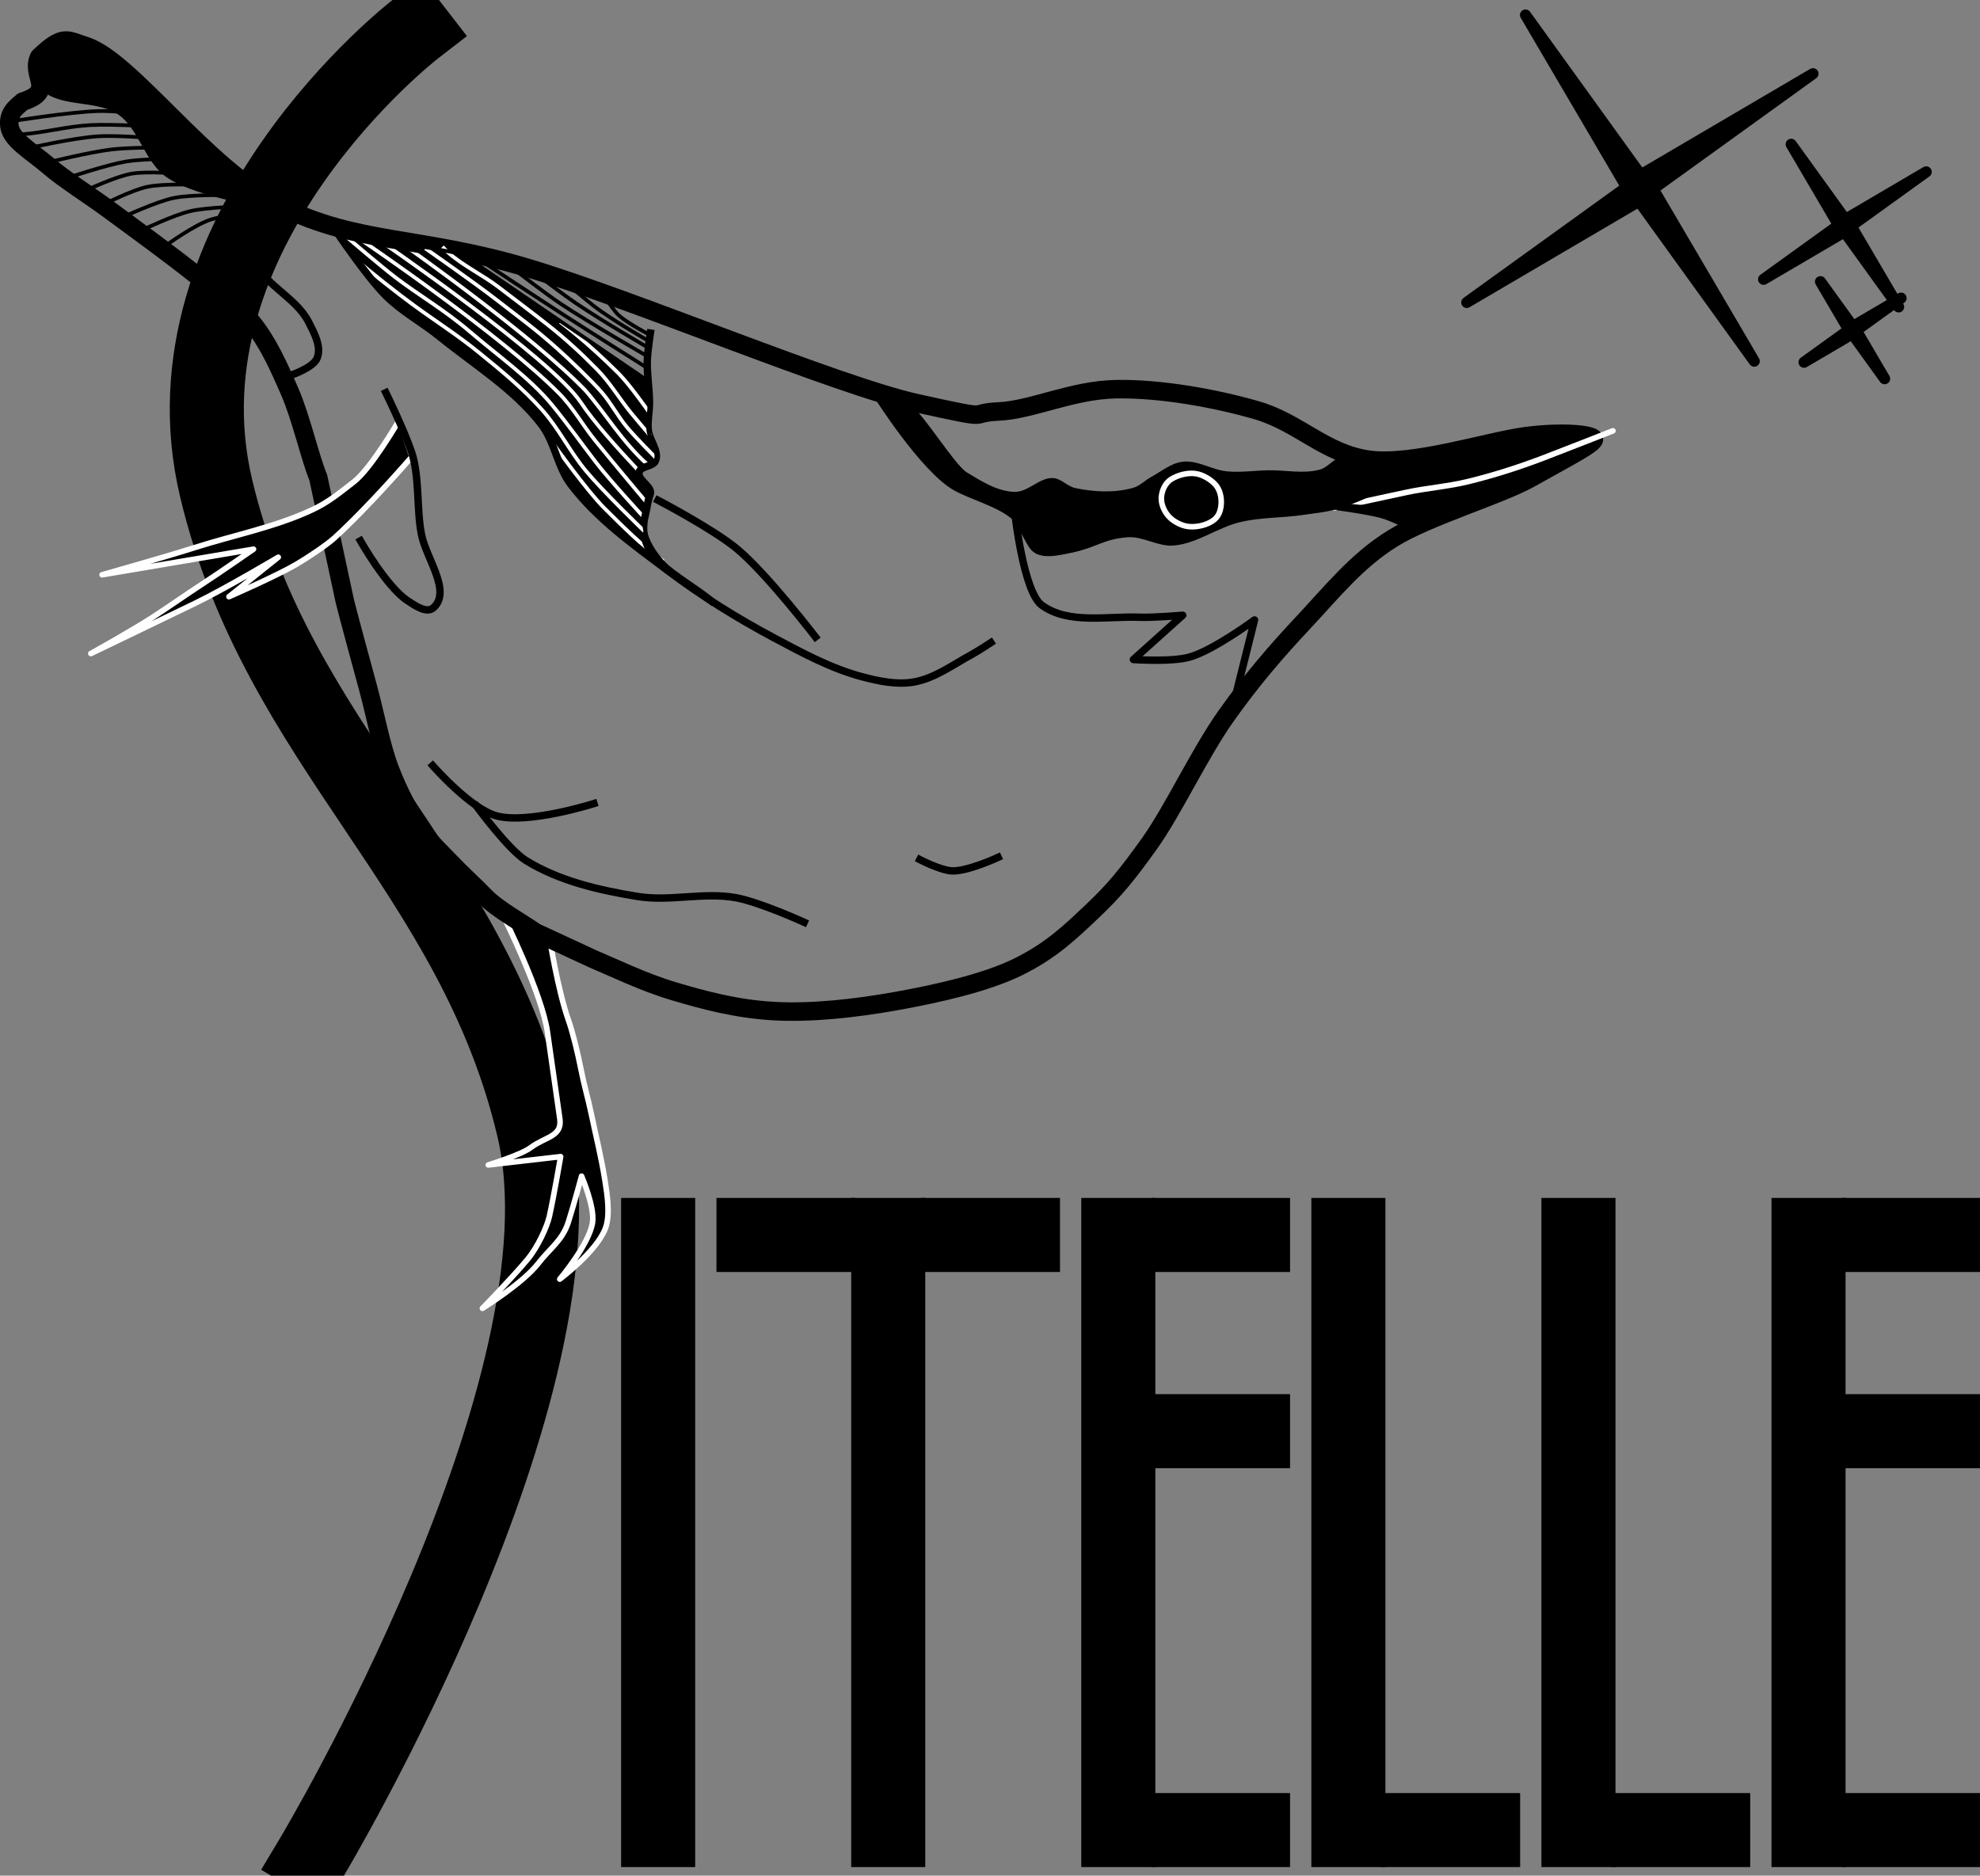 <?xml version="1.0" encoding="UTF-8" standalone="no"?>
<!-- Created with Inkscape (http://www.inkscape.org/) -->

<svg
   xmlns:dc="http://purl.org/dc/elements/1.1/"
   xmlns:cc="http://creativecommons.org/ns#"
   xmlns:rdf="http://www.w3.org/1999/02/22-rdf-syntax-ns#"
   xmlns:svg="http://www.w3.org/2000/svg"
   xmlns="http://www.w3.org/2000/svg"
   xmlns:sodipodi="http://sodipodi.sourceforge.net/DTD/sodipodi-0.dtd"
   xmlns:inkscape="http://www.inkscape.org/namespaces/inkscape"
   width="127.778"
   height="121.057"
   id="svg3470"
   version="1.1"
   inkscape:version="0.92.3 (2405546, 2018-03-11)"
   sodipodi:docname="logo-sitelle-nb.svg">
  <rect width="100%" height="100%" fill="#808080" stroke="none"/>
  <defs
     id="defs3472">
    <clipPath
       clipPathUnits="userSpaceOnUse"
       id="clipPath4596-7">
      <path
         style="fill:#ffffff;fill-opacity:1;stroke:none"
         d="m 1009.477,1011.673 c -3.647,-2.547 -10.36,-6.292 -13.439,-9.48 -3.079,-3.188 -6.652,-6.371 -9.584,-9.475 -2.932,-3.104 -5.224,-5.008 -8.029,-9.109 -2.806,-4.101 -5.673,-9.396 -8.12,-15.694 -2.447,-6.298 -3.919,-14.487 -5.962,-22.078 -2.042,-7.591 -4.863,-17.81 -6.291,-23.468 l -7.205,-33.528 c -2.151,-5.101 -4.626,-16.131 -7.681,-23.139 -3.055,-7.008 -5.912,-13.431 -10.334,-18.84 -4.422,-5.409 -9.302,-8.17 -15.602,-13.189 -6.299,-5.018 -15.784,-11.929 -22.314,-16.737 -6.53,-4.809 -12.29,-8.281 -16.827,-12.164 -4.537,-3.883 -10.054,-6.965 -10.608,-10.701 -0.555,-3.736 2.081,-5.369 3.549,-6.713 9.192,-2.93 1.931,-6.934 4.482,-12.072 6.506,-6.173 7.352,-4.58 12.511,-2.963 12.22,3.908 32.473,33.05 52.822,43.279 20.349,10.229 37.553,8.018 66.322,16.593 28.77,8.576 83.817,31.866 105.574,36.66 21.756,4.794 12.797,2.577 21.803,2.178 9.005,-0.399 19.836,-5.78 31.607,-6.016 11.771,-0.236 26.58,2.355 38.045,5.672 11.465,3.317 18.459,11.729 30.326,13.372 11.867,1.643 32.184,-4.999 42.249,-6.334 10.065,-1.335 18.188,-0.479 18.529,0.751 0.341,1.23 -8.559,5.714 -16.874,10.437 -8.315,4.723 -27.636,10.329 -37.411,16.364 -9.775,6.035 -16.48,14.535 -24.017,22.57 -7.537,8.035 -14.081,15.61 -21.109,25.552 -7.028,9.941 -14.331,25.556 -20.524,34.221 -6.193,8.665 -9.548,12.74 -15.475,18.345 -5.928,5.606 -11.085,10.617 -19.938,14.998 -8.853,4.381 -21.953,7.299 -33.034,9.29 -11.081,1.991 -23.021,3.286 -33.125,2.705 -10.104,-0.581 -18.801,-2.939 -26.961,-5.361 -8.16,-2.422 -16.62,-6.558 -21.894,-8.762 z"
         id="path4598-9"
         inkscape:connector-curvature="0"
         sodipodi:nodetypes="czzzzzcczzzzzzccczzzzzzzzzzzzzzzzzzzcc" />
    </clipPath>
  </defs>
  <sodipodi:namedview
     id="base"
     pagecolor="#ffffff"
     bordercolor="#666666"
     borderopacity="1.0"
     inkscape:pageopacity="0.0"
     inkscape:pageshadow="2"
     inkscape:zoom="2.8"
     inkscape:cx="-55.601152"
     inkscape:cy="64.72394"
     inkscape:document-units="px"
     inkscape:current-layer="layer1"
     showgrid="false"
     fit-margin-top="0"
     fit-margin-left="0"
     fit-margin-right="0"
     fit-margin-bottom="0"
     inkscape:window-width="1920"
     inkscape:window-height="1021"
     inkscape:window-x="0"
     inkscape:window-y="27"
     inkscape:window-maximized="1" />
  <g
     inkscape:label="Calque 1"
     inkscape:groupmode="layer"
     id="layer1"
     transform="translate(-311.114,-471.504)">
    <g
       id="g4411"
       transform="matrix(0.239,0,0,0.239,304.303,403.99)"
       style="stroke-linecap:square;stroke-linejoin:round">
      <path
         sodipodi:nodetypes="cssssscccssssssccc"
         inkscape:connector-curvature="0"
         id="path3770-2"
         d="m 119.182,344.79 c 0,0 8.268,12.355 13.502,17.565 4.324,4.303 9.823,7.244 14.563,11.085 9.366,7.591 20.017,14.081 27.392,23.618 3.698,4.782 4.343,11.462 8.005,16.271 7.103,9.327 16.924,16.312 26.293,23.36 9.039,6.799 18.702,12.807 28.686,18.121 l -1.094,-0.497 -15.173,-9.017 c 0,0 -21.573,-12.141 -18.601,-23.754 0.461,-1.801 0.58,-3.78 1.294,-5.497 0.863,-2.074 -3.541,-3.863 -2.987,-6.04 0.447,-1.757 3.806,-1.434 4.449,-3.13 1.015,-2.676 -1.712,-5.506 -1.978,-8.355 -0.229,-2.441 0.345,-4.895 0.337,-7.346 -0.013,-3.765 -0.512,-2.055 -0.403,-5.818 L 153.165,351.039 Z"
         style="fill:#000000;fill-opacity:1;stroke:none" />
      <path
         inkscape:connector-curvature="0"
         id="path4308"
         d="m 502.175,380.015 -31.12,-43.162 -46.505,27.303 43.162,-31.12 -27.303,-46.505 31.12,43.162 46.505,-27.303 -43.162,31.12 z"
         inkscape:transform-center-y="-2.2097934"
         inkscape:transform-center-x="15.158917"
         style="fill:#000000;fill-opacity:1;fill-rule:nonzero;stroke:#000000;stroke-width:3;stroke-linecap:square;stroke-linejoin:round;stroke-miterlimit:4;stroke-dasharray:none;stroke-opacity:1" />
      <path
         inkscape:connector-curvature="0"
         id="path4308-2"
         d="m 541.157,365.361 -14.616,-20.272 -21.842,12.823 20.272,-14.616 -12.823,-21.842 14.616,20.272 21.842,-12.823 -20.272,14.616 z"
         inkscape:transform-center-y="-1.0378714"
         inkscape:transform-center-x="7.1196783"
         style="fill:#000000;fill-opacity:1;fill-rule:nonzero;stroke:#000000;stroke-width:3;stroke-linecap:square;stroke-linejoin:round;stroke-miterlimit:4;stroke-dasharray:none;stroke-opacity:1" />
      <path
         inkscape:connector-curvature="0"
         id="path4308-2-0"
         d="m 537.375,384.752 -8.722,-12.097 -13.034,7.652 12.097,-8.722 -7.652,-13.034 8.722,12.097 13.034,-7.652 -12.097,8.722 z"
         inkscape:transform-center-y="-0.61933095"
         inkscape:transform-center-x="4.2485358"
         style="fill:#000000;fill-opacity:1;fill-rule:nonzero;stroke:#000000;stroke-width:3;stroke-linecap:square;stroke-linejoin:round;stroke-miterlimit:4;stroke-dasharray:none;stroke-opacity:1" />
      <path
         inkscape:connector-curvature="0"
         id="path3887"
         d="M 206.212,615.988 V 776.702"
         style="fill:none;stroke:#000000;stroke-width:20;stroke-linecap:square;stroke-linejoin:miter;stroke-miterlimit:4;stroke-dasharray:none;stroke-opacity:1" />
      <g
         transform="translate(-3.6)"
         id="g4381"
         style="stroke-linecap:square;stroke-linejoin:round">
        <path
           style="fill:none;stroke:#000000;stroke-width:20;stroke-linecap:square;stroke-linejoin:miter;stroke-miterlimit:4;stroke-dasharray:none;stroke-opacity:1"
           d="M 396.186,615.988 V 776.702"
           id="path3887-5-3"
           inkscape:connector-curvature="0" />
        <path
           style="fill:none;stroke:#000000;stroke-width:20;stroke-linecap:square;stroke-linejoin:miter;stroke-miterlimit:4;stroke-dasharray:none;stroke-opacity:1"
           d="m 415.134,776.702 h 17.429"
           id="path3946-3"
           inkscape:connector-curvature="0"
           sodipodi:nodetypes="cc" />
      </g>
      <g
         transform="translate(-4.8)"
         id="g4385"
         style="stroke-linecap:square;stroke-linejoin:round">
        <path
           style="fill:none;stroke:#000000;stroke-width:20;stroke-linecap:square;stroke-linejoin:miter;stroke-miterlimit:4;stroke-dasharray:none;stroke-opacity:1"
           d="M 459.51,615.988 V 776.702"
           id="path3887-5-2"
           inkscape:connector-curvature="0" />
        <path
           style="fill:none;stroke:#000000;stroke-width:20;stroke-linecap:square;stroke-linejoin:miter;stroke-miterlimit:4;stroke-dasharray:none;stroke-opacity:1"
           d="M 478.459,776.702 H 495.887"
           id="path3946-6"
           inkscape:connector-curvature="0"
           sodipodi:nodetypes="cc" />
      </g>
      <g
         transform="translate(-6)"
         id="g4389"
         style="stroke-linecap:square;stroke-linejoin:round">
        <path
           style="fill:none;stroke:#000000;stroke-width:20;stroke-linecap:square;stroke-linejoin:miter;stroke-miterlimit:4;stroke-dasharray:none;stroke-opacity:1"
           d="M 522.835,615.988 V 776.702"
           id="path3887-5-0"
           inkscape:connector-curvature="0" />
        <path
           style="fill:none;stroke:#000000;stroke-width:20;stroke-linecap:square;stroke-linejoin:miter;stroke-miterlimit:4;stroke-dasharray:none;stroke-opacity:1"
           d="m 541.783,776.702 h 17.429"
           id="path3946-34"
           inkscape:connector-curvature="0"
           sodipodi:nodetypes="cc" />
        <path
           style="fill:none;stroke:#000000;stroke-width:20;stroke-linecap:square;stroke-linejoin:miter;stroke-miterlimit:4;stroke-dasharray:none;stroke-opacity:1"
           d="m 541.783,615.988 h 17.429"
           id="path3946-35"
           inkscape:connector-curvature="0"
           sodipodi:nodetypes="cc" />
        <path
           style="fill:none;stroke:#000000;stroke-width:20;stroke-linecap:square;stroke-linejoin:miter;stroke-miterlimit:4;stroke-dasharray:none;stroke-opacity:1"
           d="m 541.783,668.988 h 17.429"
           id="path3946-61"
           inkscape:connector-curvature="0"
           sodipodi:nodetypes="cc" />
      </g>
      <g
         transform="translate(-2.4)"
         id="g4375"
         style="stroke-linecap:square;stroke-linejoin:round">
        <path
           style="fill:none;stroke:#000000;stroke-width:20;stroke-linecap:square;stroke-linejoin:miter;stroke-miterlimit:4;stroke-dasharray:none;stroke-opacity:1"
           d="M 332.861,615.988 V 776.702"
           id="path3887-5-4"
           inkscape:connector-curvature="0" />
        <path
           style="fill:none;stroke:#000000;stroke-width:20;stroke-linecap:square;stroke-linejoin:miter;stroke-miterlimit:4;stroke-dasharray:none;stroke-opacity:1"
           d="m 351.809,615.988 h 17.429"
           id="path3946"
           inkscape:connector-curvature="0"
           sodipodi:nodetypes="cc" />
        <path
           style="fill:none;stroke:#000000;stroke-width:20;stroke-linecap:square;stroke-linejoin:miter;stroke-miterlimit:4;stroke-dasharray:none;stroke-opacity:1"
           d="m 351.809,668.988 h 17.429"
           id="path3946-5"
           inkscape:connector-curvature="0"
           sodipodi:nodetypes="cc" />
        <path
           style="fill:none;stroke:#000000;stroke-width:20;stroke-linecap:square;stroke-linejoin:miter;stroke-miterlimit:4;stroke-dasharray:none;stroke-opacity:1"
           d="m 351.809,776.702 h 17.429"
           id="path3946-62"
           inkscape:connector-curvature="0"
           sodipodi:nodetypes="cc" />
      </g>
      <g
         transform="translate(-1.2)"
         id="g4370"
         style="stroke-linecap:square;stroke-linejoin:round">
        <path
           style="fill:none;stroke:#000000;stroke-width:20;stroke-linecap:square;stroke-linejoin:miter;stroke-miterlimit:4;stroke-dasharray:none;stroke-opacity:1"
           d="M 269.536,615.988 V 776.702"
           id="path3887-5"
           inkscape:connector-curvature="0" />
        <path
           style="fill:none;stroke:#000000;stroke-width:20;stroke-linecap:square;stroke-linejoin:miter;stroke-miterlimit:4;stroke-dasharray:none;stroke-opacity:1"
           d="m 288.485,615.988 h 17.429"
           id="path3946-7"
           inkscape:connector-curvature="0"
           sodipodi:nodetypes="cc" />
        <path
           style="fill:none;stroke:#000000;stroke-width:20;stroke-linecap:square;stroke-linejoin:miter;stroke-miterlimit:4;stroke-dasharray:none;stroke-opacity:1"
           d="m 233.16,615.988 h 17.429"
           id="path3946-4"
           inkscape:connector-curvature="0"
           sodipodi:nodetypes="cc" />
      </g>
      <path
         sodipodi:nodetypes="cssc"
         inkscape:connector-curvature="0"
         id="path3885"
         d="m 112.726,783.971 c 0,0 76.279,-127.355 59.803,-196.936 C 156.052,517.454 103.32,483.854 86.844,414.273 70.367,344.691 140.545,290.441 140.545,290.441"
         style="fill:none;stroke:#000000;stroke-width:20;stroke-linecap:butt;stroke-linejoin:miter;stroke-miterlimit:4;stroke-dasharray:none;stroke-opacity:1" />
      <path
         sodipodi:nodetypes="ccsccccccc"
         inkscape:connector-curvature="0"
         id="path3867"
         d="m 404.528,406.724 -16.069,12.9 c 0,0 9.284,1.226 13.184,2.317 2.951,0.825 8.407,3.719 8.407,3.719 l 27.258,-9.828 17.151,-9.771 1.856,-6.409 -18.508,0.749 -23.042,5.716 z"
         style="fill:#000000;fill-opacity:1;stroke:#000000;stroke-width:1px;stroke-linecap:butt;stroke-linejoin:miter;stroke-opacity:1" />
      <path
         sodipodi:nodetypes="ccc"
         inkscape:connector-curvature="0"
         id="path3782"
         d="m 138.471,349.287 c 0,0 34.206,24.155 48.137,38.682 5.613,6.484 9.878,13.817 16.719,19.962"
         style="fill:none;stroke:#ffffff;stroke-width:1;stroke-linecap:round;stroke-linejoin:miter;stroke-miterlimit:4;stroke-dasharray:none;stroke-opacity:1" />
      <path
         sodipodi:nodetypes="csc"
         inkscape:connector-curvature="0"
         id="path3784"
         d="m 131.157,347.538 c 0,0 46.153,31.637 54.142,43.581 3.618,5.41 9.441,11.898 15.959,18.862"
         style="fill:none;stroke:#ffffff;stroke-width:1;stroke-linecap:round;stroke-linejoin:miter;stroke-miterlimit:4;stroke-dasharray:none;stroke-opacity:1" />
      <path
         sodipodi:nodetypes="cssc"
         inkscape:connector-curvature="0"
         id="path3786"
         d="m 126.618,347.7 c 0,0 37.081,25.168 52.78,40.964 3.772,3.795 6.399,8.58 9.764,12.74 4.641,5.737 14.137,17.034 14.137,17.034"
         style="fill:none;stroke:#ffffff;stroke-width:1;stroke-linecap:round;stroke-linejoin:miter;stroke-miterlimit:4;stroke-dasharray:none;stroke-opacity:1" />
      <path
         sodipodi:nodetypes="csc"
         inkscape:connector-curvature="0"
         id="path3790"
         d="m 178.033,402.503 c 0,0 8.98,12.584 13.658,17.219 5.046,4.999 9.779,9.803 15.506,14.005"
         style="fill:none;stroke:#ffffff;stroke-width:1;stroke-linecap:butt;stroke-linejoin:miter;stroke-miterlimit:4;stroke-dasharray:none;stroke-opacity:1" />
      <path
         sodipodi:nodetypes="csscsssssssssc"
         inkscape:connector-curvature="0"
         id="path3792"
         d="m 39.276,305.558 c 4.672,5.674 14.685,3.256 20.94,7.116 6.255,3.86 7.552,13.21 13.644,17.322 8.396,5.667 29.174,8.507 29.174,8.507 0,0 -2.399,-2.766 -3.85,-3.86 -2.826,-2.131 -6.387,-3.117 -9.292,-5.14 -3.498,-2.436 -6.694,-5.313 -9.685,-8.35 -2.428,-2.466 -4.297,-5.435 -6.658,-7.966 -4.347,-4.661 -8.79,-9.29 -13.782,-13.252 -2.836,-2.251 -5.892,-4.255 -9.109,-5.918 -1.291,-0.667 -2.598,-1.631 -4.051,-1.61 -2.055,0.03 -4.196,1 -5.661,2.442 -1.392,1.37 -2.004,3.43 -2.406,5.341 -0.552,2.628 -0.974,3.295 0.734,5.368 z"
         style="fill:#000000;fill-opacity:1;stroke:#000000;stroke-width:1px;stroke-linecap:butt;stroke-linejoin:miter;stroke-opacity:1" />
      <path
         sodipodi:nodetypes="csssc"
         inkscape:connector-curvature="0"
         id="path3796"
         d="m 97.222,335.467 c 0,0 -1.844,12.507 -0.59,16.296 2.443,7.38 11.67,10.761 15.199,17.688 1.513,2.97 3.536,6.634 2.304,9.731 -1.03,2.59 -6.987,4.591 -6.987,4.591"
         style="fill:none;stroke:#000000;stroke-width:2;stroke-linecap:butt;stroke-linejoin:miter;stroke-miterlimit:4;stroke-dasharray:none;stroke-opacity:1" />
      <path
         sodipodi:nodetypes="csc"
         inkscape:connector-curvature="0"
         id="path3798"
         d="m 145.335,489.241 c 0,0 10.136,11.597 17.156,13.554 8.535,2.38 26.376,-3.309 26.376,-3.309"
         style="fill:none;stroke:#000000;stroke-width:2;stroke-linecap:butt;stroke-linejoin:miter;stroke-miterlimit:4;stroke-dasharray:none;stroke-opacity:1" />
      <path
         sodipodi:nodetypes="csssc"
         inkscape:connector-curvature="0"
         id="path3800"
         d="m 157.17,500.207 c 0,0 8.593,11.717 13.314,14.642 8.989,5.571 19.761,8.025 30.198,9.732 8.719,1.426 17.809,-1.242 26.504,0.331 6.433,1.164 18.455,6.641 18.455,6.641"
         style="fill:none;stroke:#000000;stroke-width:2;stroke-linecap:butt;stroke-linejoin:miter;stroke-miterlimit:4;stroke-dasharray:none;stroke-opacity:1" />
      <path
         sodipodi:nodetypes="csc"
         inkscape:connector-curvature="0"
         id="path3802"
         d="m 276.864,514.617 c 0,0 5.694,2.983 8.798,3.055 4.291,0.099 12.347,-3.658 12.347,-3.658"
         style="fill:none;stroke:#000000;stroke-width:2;stroke-linecap:butt;stroke-linejoin:miter;stroke-miterlimit:4;stroke-dasharray:none;stroke-opacity:1" />
      <path
         sodipodi:nodetypes="cssccscc"
         inkscape:connector-curvature="0"
         id="path3804"
         d="m 302.544,421.196 c 0,0 2.331,21.117 7.228,24.703 7.173,5.252 17.584,2.938 26.467,3.275 3.873,0.147 11.615,-0.548 11.615,-0.548 l -13.316,11.962 c 0,0 10.366,0.742 15.255,-0.676 6.439,-1.869 17.45,-10.004 17.45,-10.004 l -5.653,22.626"
         style="fill:none;stroke:#000000;stroke-width:2;stroke-linecap:butt;stroke-linejoin:miter;stroke-miterlimit:4;stroke-dasharray:none;stroke-opacity:1" />
      <path
         sodipodi:nodetypes="csc"
         inkscape:connector-curvature="0"
         id="path3806"
         d="m 248.68,454.493 c 0,0 -12.94,-16.868 -21.015,-23.651 -6.446,-5.414 -21.491,-13.262 -21.491,-13.262"
         style="fill:none;stroke:#000000;stroke-width:2;stroke-linecap:butt;stroke-linejoin:miter;stroke-miterlimit:4;stroke-dasharray:none;stroke-opacity:1" />
      <path
         sodipodi:nodetypes="ssccsscsscscsssssccss"
         inkscape:connector-curvature="0"
         id="path3810"
         d="m 179.662,584.612 c 0.694,4.859 -3.907,4.814 -7.83,7.763 -2.691,2.023 -11.497,4.71 -11.497,4.71 l 19.546,-2.248 c 0,0 -1.656,9.787 -3.016,16.04 -0.609,2.802 -3.127,8.369 -5.989,11.784 -4.382,5.229 -12.124,13.147 -12.124,13.147 0,0 10.912,-6.737 15.086,-12.129 3.197,-4.129 6.515,-6.183 8.118,-11.153 1.301,-4.035 3.576,-12.421 3.576,-12.421 0,0 3.586,8.271 2.963,12.511 -0.857,5.832 -8.854,15.309 -8.854,15.309 0,0 9.892,-7.373 12.305,-13.665 1.388,-3.619 0.509,-9.191 -0.102,-13.018 -1.014,-6.353 -2.36,-11.614 -3.677,-17.91 -0.97,-4.633 -1.904,-7.468 -2.883,-12.486 -0.695,-3.559 -2.087,-9.451 -3.3,-12.869 -2.89,-8.145 -5.174,-22.605 -5.174,-22.605 l -12.236,-5.177 c 0,0 10.26,20.612 11.741,30.985 z"
         style="fill:#000000;fill-opacity:1;stroke:#ffffff;stroke-width:1.5;stroke-linecap:butt;stroke-linejoin:miter;stroke-miterlimit:4;stroke-dasharray:none;stroke-opacity:1" />
      <path
         sodipodi:nodetypes="cssssc"
         inkscape:connector-curvature="0"
         id="path3788"
         d="m 122.525,346.853 c 0,0 8.9,7.6 12.664,10.487 6.308,4.836 13.252,8.768 20.385,14.883 7.414,6.357 16.095,12.439 22.076,19.731 4.066,4.957 7.912,10.379 11.824,15.458 3.888,5.048 12.821,14.707 12.821,14.707"
         style="fill:none;stroke:#ffffff;stroke-width:1;stroke-linecap:round;stroke-linejoin:miter;stroke-miterlimit:4;stroke-dasharray:none;stroke-opacity:1" />
      <path
         sodipodi:nodetypes="csssssssc"
         inkscape:connector-curvature="0"
         id="path3778"
         d="m 204.103,372.433 c 0,0 -0.756,4.961 -0.828,7.463 -0.109,3.763 0.581,7.514 0.594,11.278 0.008,2.451 -0.565,4.906 -0.337,7.346 0.267,2.85 2.994,5.679 1.978,8.355 -0.643,1.695 -4.002,1.372 -4.449,3.13 -0.554,2.177 3.85,3.966 2.987,6.04 -0.714,1.717 -0.832,3.695 -1.294,5.497 -2.973,11.612 8.421,15.738 17.783,23.222"
         style="fill:none;stroke:#000000;stroke-width:2;stroke-linecap:butt;stroke-linejoin:miter;stroke-miterlimit:4;stroke-dasharray:none;stroke-opacity:1" />
      <path
         sodipodi:nodetypes="czzzzzcczzzzzzccczzzzzzzzzzzzzzzzzzzcc"
         inkscape:connector-curvature="0"
         id="path2996"
         d="m 173.057,534.243 c -3.647,-2.547 -10.36,-6.292 -13.439,-9.48 -3.079,-3.188 -6.652,-6.371 -9.584,-9.475 -2.932,-3.104 -5.224,-5.008 -8.029,-9.109 -2.806,-4.101 -5.673,-9.396 -8.12,-15.694 -2.447,-6.298 -3.919,-14.487 -5.962,-22.078 -2.042,-7.591 -4.863,-17.81 -6.291,-23.468 l -7.205,-33.528 c -2.151,-5.101 -4.626,-16.131 -7.681,-23.138 -3.055,-7.008 -5.912,-13.432 -10.333,-18.84 -4.422,-5.409 -9.302,-8.17 -15.602,-13.189 -6.299,-5.018 -15.784,-11.929 -22.314,-16.737 -6.53,-4.809 -12.29,-8.281 -16.827,-12.164 -4.537,-3.883 -10.054,-6.965 -10.608,-10.701 -0.555,-3.736 2.081,-5.369 3.549,-6.713 9.192,-2.93 1.931,-6.934 4.482,-12.072 6.506,-6.173 7.352,-4.58 12.511,-2.963 12.22,3.908 32.473,33.05 52.822,43.279 20.349,10.229 37.552,8.018 66.322,16.593 28.77,8.576 83.818,31.866 105.574,36.66 21.756,4.794 12.797,2.577 21.803,2.178 9.005,-0.399 19.836,-5.78 31.607,-6.016 11.771,-0.236 26.58,2.355 38.045,5.672 11.465,3.317 18.459,11.729 30.326,13.372 11.867,1.643 32.183,-4.999 42.249,-6.334 10.065,-1.335 18.188,-0.479 18.529,0.751 0.341,1.23 -8.559,5.714 -16.874,10.437 -8.315,4.723 -27.636,10.329 -37.411,16.364 -9.775,6.035 -16.48,14.535 -24.017,22.57 -7.537,8.035 -14.081,15.61 -21.109,25.551 -7.028,9.941 -14.331,25.556 -20.524,34.221 -6.193,8.665 -9.548,12.74 -15.475,18.345 -5.927,5.606 -11.085,10.617 -19.938,14.998 -8.853,4.381 -21.953,7.299 -33.034,9.29 -11.081,1.991 -23.021,3.286 -33.125,2.705 -10.104,-0.581 -18.801,-2.939 -26.961,-5.361 -8.16,-2.422 -16.62,-6.558 -21.894,-8.762 z"
         style="fill:none;stroke:#000000;stroke-width:5;stroke-linecap:butt;stroke-linejoin:miter;stroke-miterlimit:4;stroke-dasharray:none;stroke-opacity:1" />
      <path
         sodipodi:nodetypes="csssc"
         inkscape:connector-curvature="0"
         id="path3772"
         d="m 464.018,398.831 c 0,0 -14.705,5.774 -18.872,7.358 -6.627,2.518 -13.405,4.686 -20.293,6.362 -5.571,1.356 -11.343,1.743 -16.943,2.974 -6.251,1.373 -19.014,4.073 -19.014,4.073"
         style="fill:#000000;fill-opacity:1;stroke:#ffffff;stroke-width:1.51;stroke-linecap:round;stroke-linejoin:miter;stroke-miterlimit:4;stroke-dasharray:none;stroke-opacity:1" />
      <path
         sodipodi:nodetypes="csssccssccscsscc"
         inkscape:connector-curvature="0"
         id="path3808"
         d="m 56.059,437.711 c 0,0 17.292,-4.879 25.033,-7.351 10.456,-3.339 21.931,-5.573 31.854,-10.264 4.359,-2.06 7.317,-4.563 11.129,-7.514 4.718,-3.652 12.265,-16.725 12.265,-16.725 l 3.38,9.954 c 0,0 -11.628,13.501 -20.863,21.901 -2.273,2.068 -7.731,5.659 -10.387,7.205 -5.471,3.184 -18.15,8.71 -18.15,8.71 l 13.319,-10.665 c 0,0 -14.13,8.4 -22.263,12.352 -8.791,4.272 -28.356,13.669 -28.356,13.669 0,0 11.327,-6.306 16.755,-9.84 3.974,-2.587 9.484,-6.429 13.458,-9.015 4.679,-3.044 13.723,-9.337 13.723,-9.337 z"
         style="fill:#000000;fill-opacity:1;stroke:#ffffff;stroke-width:1.5;stroke-linecap:butt;stroke-linejoin:miter;stroke-miterlimit:4;stroke-dasharray:none;stroke-opacity:1" />
      <path
         sodipodi:nodetypes="cssssc"
         inkscape:connector-curvature="0"
         id="path3794"
         d="m 132.675,388.524 c 0,0 4.88,9.897 6.962,16.094 2.199,6.545 1.314,15.442 2.665,22.213 1.307,6.555 8.204,15.34 3.218,19.791 -1.829,1.632 -5.042,-0.63 -7.079,-1.994 -5.664,-3.795 -12.62,-16.097 -12.62,-16.097"
         style="fill:none;stroke:#000000;stroke-width:2;stroke-linecap:butt;stroke-linejoin:miter;stroke-miterlimit:4;stroke-dasharray:none;stroke-opacity:1" />
      <path
         sodipodi:nodetypes="csssssssssssssssssssssssc"
         inkscape:connector-curvature="0"
         id="path3776"
         d="m 264.789,390.17 c 0,0 12.385,19.584 21.123,24.621 4.378,2.523 11.859,4.449 15.695,7.739 1.83,1.569 3.75,6.812 5.417,8.553 2.476,2.584 7.166,1.419 10.673,0.702 6.865,-1.402 8.629,-3.691 15.209,-4.209 4.209,-0.331 8.259,2.575 12.468,2.238 6.412,-0.513 11.94,-4.955 18.211,-6.388 5.456,-1.247 11.149,-1.05 16.685,-1.875 3.418,-0.509 6.921,-0.78 10.192,-1.894 4.348,-1.482 9.006,-3.044 12.268,-6.279 1.187,-1.176 3.023,-2.926 2.322,-4.443 -2.006,-4.34 -9.259,-3.884 -13.988,-3.176 -2.344,0.351 -3.883,2.911 -6.17,3.537 -4.491,1.229 -9.313,0.1 -13.968,0.193 -3.697,0.074 -7.409,0.635 -11.091,0.29 -4.086,-0.382 -7.96,-3.088 -12.035,-2.6 -3.082,0.369 -5.651,2.584 -8.381,4.061 -1.709,0.925 -3.127,2.478 -4.999,3 -4.996,1.393 -10.484,1.12 -15.559,0.051 -2.175,-0.458 -3.871,-2.632 -6.092,-2.71 -3.642,-0.128 -6.633,3.799 -10.276,3.731 -4.647,-0.087 -8.944,-2.838 -12.92,-5.245 -3.399,-2.058 -12.236,-16.695 -15.713,-18.62 -4.724,-2.615 -9.071,-1.278 -9.071,-1.278 z"
         style="fill:#000000;fill-opacity:1;stroke:none" />
      <path
         sodipodi:nodetypes="sssssssss"
         inkscape:connector-curvature="0"
         id="path3766"
         d="m 344.673,411.944 c -1.493,0.95 -2.392,2.885 -2.57,4.646 -0.168,1.662 0.506,3.44 1.5,4.783 1.053,1.423 2.705,2.431 4.381,3 1.998,0.678 4.708,0.34 6.636,-0.515 1.785,-0.791 2.892,-1.8 3.378,-3.692 0.563,-2.194 0.253,-4.962 -1.216,-6.685 -1.285,-1.508 -3.542,-2.832 -5.505,-3.101 -2.152,-0.294 -4.77,0.398 -6.603,1.564 z"
         style="fill:#000000;fill-opacity:1;stroke:#ffffff;stroke-width:1.5;stroke-linecap:butt;stroke-linejoin:miter;stroke-miterlimit:4;stroke-dasharray:none;stroke-opacity:1" />
      <path
         sodipodi:nodetypes="cc"
         inkscape:connector-curvature="0"
         id="path4481"
         d="m 384.984,418.74 12.501,1.263"
         style="fill:none;stroke:#000000;stroke-width:2;stroke-linecap:butt;stroke-linejoin:miter;stroke-miterlimit:4;stroke-dasharray:none;stroke-opacity:1" />
      <path
         sodipodi:nodetypes="csc"
         inkscape:connector-curvature="0"
         id="path4600"
         d="m 203.5,382.004 c 0,0 -15.035,-9.469 -22.5,-14.286 -7.297,-4.708 -21.786,-14.286 -21.786,-14.286"
         style="fill:none;stroke:#000000;stroke-width:1px;stroke-linecap:butt;stroke-linejoin:miter;stroke-opacity:1" />
      <path
         sodipodi:nodetypes="csc"
         inkscape:connector-curvature="0"
         id="path4602"
         d="m 203.396,376.307 c 0,0 -11.897,-6.867 -19.448,-11.97 -2.764,-1.868 -9.856,-7.23 -9.856,-7.23"
         style="fill:none;stroke:#000000;stroke-width:1px;stroke-linecap:butt;stroke-linejoin:miter;stroke-opacity:1" />
      <path
         sodipodi:nodetypes="csc"
         transform="translate(18.5,271.562)"
         inkscape:connector-curvature="0"
         id="path4604"
         d="m 185,102.92 c 0,0 -9.758,-5.546 -14.682,-9.39 -1.858,-1.451 -6.389,-5.253 -6.389,-5.253"
         style="fill:none;stroke:#000000;stroke-width:1px;stroke-linecap:butt;stroke-linejoin:miter;stroke-opacity:1" />
      <path
         sodipodi:nodetypes="csc"
         transform="translate(18.5,271.562)"
         inkscape:connector-curvature="0"
         id="path4606"
         d="m 185.714,101.491 c 0,0 -6.055,-3.117 -8.571,-5.357 -1.139,-1.014 -2.857,-3.571 -2.857,-3.571"
         style="fill:none;stroke:#000000;stroke-width:1px;stroke-linecap:butt;stroke-linejoin:miter;stroke-opacity:1" />
      <path
         sodipodi:nodetypes="csssssc"
         transform="translate(18.5,271.562)"
         inkscape:connector-curvature="0"
         id="path4610"
         d="m 183.571,153.991 c 0,0 -10.638,-10.236 -15.357,-15.893 -4.317,-5.175 -7.301,-11.398 -11.786,-16.429 -5.188,-5.819 -11.269,-10.801 -17.321,-15.714 -5.593,-4.54 -11.688,-8.424 -17.5,-12.679 -4.361,-3.193 -11.665,-8.92 -15.714,-12.5 -1.23,-1.088 -0.714,-0.714 -0.714,-0.714"
         style="fill:none;stroke:#ffffff;stroke-width:1px;stroke-linecap:butt;stroke-linejoin:miter;stroke-opacity:1" />
      <path
         sodipodi:nodetypes="csssssssssc"
         inkscape:connector-curvature="0"
         id="path3770"
         d="m 119.182,344.79 c 0,0 8.268,12.355 13.502,17.565 4.324,4.303 9.823,7.244 14.563,11.085 9.366,7.591 20.017,14.081 27.392,23.618 3.698,4.782 4.343,11.462 8.005,16.271 7.103,9.327 16.924,16.312 26.293,23.36 9.039,6.799 18.702,12.807 28.686,18.121 7.639,4.066 15.391,8.258 23.759,10.464 4.479,1.181 9.261,2.183 13.826,1.398 5.597,-0.963 10.414,-4.569 15.404,-7.281 1.871,-1.017 5.432,-3.362 5.432,-3.362"
         style="fill:none;stroke:#000000;stroke-width:2;stroke-linecap:butt;stroke-linejoin:miter;stroke-miterlimit:4;stroke-dasharray:none;stroke-opacity:1" />
      <path
         sodipodi:nodetypes="cssssc"
         transform="translate(18.5,271.562)"
         inkscape:connector-curvature="0"
         id="path4612"
         d="m 187.004,134.487 c 0,0 -5.404,-5.393 -7.829,-8.334 -2.407,-2.92 -4.173,-6.339 -6.64,-9.209 -2.59,-3.013 -8.834,-8.977 -11.795,-11.626 -6.355,-5.684 -9.567,-7.887 -16.289,-13.132 -6.212,-4.848 -19.193,-13.89 -19.193,-13.89"
         style="fill:none;stroke:#ffffff;stroke-width:1px;stroke-linecap:butt;stroke-linejoin:miter;stroke-opacity:1" />
      <path
         sodipodi:nodetypes="csssssc"
         transform="translate(18.5,271.562)"
         inkscape:connector-curvature="0"
         id="path4614"
         d="m 185.237,128.174 c 0,0 -3.311,-3.84 -4.909,-5.808 -3.087,-3.802 -5.604,-8.09 -9.033,-11.586 -4.501,-4.59 -8.542,-8.292 -13.585,-12.279 -4.167,-3.294 -8.797,-6.734 -13.006,-9.975 -4.209,-3.241 -9.646,-5.838 -13.637,-9.344 -0.447,-0.393 -1.263,-1.263 -1.263,-1.263"
         style="fill:none;stroke:#ffffff;stroke-width:1px;stroke-linecap:butt;stroke-linejoin:miter;stroke-opacity:1" />
      <path
         sodipodi:nodetypes="csc"
         transform="translate(18.5,271.562)"
         inkscape:connector-curvature="0"
         id="path4616"
         d="m 184.984,121.86 c 0,0 -4.97,-7.111 -8.025,-10.159 -8.529,-8.509 -15.281,-13.497 -15.281,-13.497"
         style="fill:none;stroke:#ffffff;stroke-width:1px;stroke-linecap:butt;stroke-linejoin:miter;stroke-opacity:1" />
      <path
         sodipodi:nodetypes="cssssscccssssssccc"
         inkscape:connector-curvature="0"
         id="path3770-2-4"
         d="m 119.182,344.79 c 0,0 8.268,12.355 13.502,17.565 4.324,4.303 9.823,7.244 14.563,11.085 9.366,7.591 20.017,14.081 27.392,23.618 3.698,4.782 4.343,11.462 8.005,16.271 7.103,9.327 16.924,16.312 26.293,23.36 9.039,6.799 18.702,12.807 28.686,18.121 l -1.094,-0.497 -15.173,-9.017 c 0,0 -21.573,-12.141 -18.601,-23.754 0.461,-1.801 0.58,-3.78 1.294,-5.497 0.863,-2.074 -3.541,-3.863 -2.987,-6.04 0.447,-1.757 3.806,-1.434 4.449,-3.13 1.015,-2.676 -1.712,-5.506 -1.978,-8.355 -0.229,-2.441 0.345,-4.895 0.337,-7.346 -0.013,-3.765 -0.512,-2.055 -0.403,-5.818 L 153.165,351.039 Z"
         style="fill:none;stroke:#000000;stroke-linecap:square;stroke-linejoin:round;stroke-opacity:1" />
      <path
         sodipodi:nodetypes="csc"
         transform="translate(18.5,271.562)"
         inkscape:connector-curvature="0"
         id="path4636"
         d="m 184.732,107.087 c 0,0 -15.794,-9.082 -23.36,-14.142 -3.954,-2.644 -11.49,-8.46 -11.49,-8.46"
         style="fill:none;stroke:#000000;stroke-width:1px;stroke-linecap:butt;stroke-linejoin:miter;stroke-opacity:1" />
      <path
         sodipodi:nodetypes="cssc"
         transform="translate(18.5,271.562)"
         inkscape:connector-curvature="0"
         id="path4968"
         d="m 12.627,47.235 c 0,0 1.854,0.061 2.778,0 6.355,-0.422 12.58,-2.186 18.94,-2.525 6.475,-0.345 19.445,0.505 19.445,0.505"
         style="fill:none;stroke:#000000;stroke-width:1px;stroke-linecap:butt;stroke-linejoin:miter;stroke-opacity:1" />
      <path
         sodipodi:nodetypes="csc"
         transform="translate(18.5,271.562)"
         inkscape:connector-curvature="0"
         id="path4970"
         d="m 17.173,51.023 c 0,0 12.716,-2.869 19.193,-3.283 6.054,-0.387 18.183,0.758 18.183,0.758"
         style="fill:none;stroke:#000000;stroke-width:1px;stroke-linecap:butt;stroke-linejoin:miter;stroke-opacity:1" />
      <path
         sodipodi:nodetypes="csc"
         transform="translate(18.5,271.562)"
         inkscape:connector-curvature="0"
         id="path4972"
         d="m 22.728,54.811 c 0,0 11.539,-2.842 17.425,-3.536 4.852,-0.572 14.647,-0.505 14.647,-0.505"
         style="fill:none;stroke:#000000;stroke-width:1px;stroke-linecap:butt;stroke-linejoin:miter;stroke-opacity:1" />
      <path
         sodipodi:nodetypes="csc"
         transform="translate(18.5,271.562)"
         inkscape:connector-curvature="0"
         id="path4974"
         d="m 28.537,58.852 c 0,0 10.152,-3.388 15.405,-4.293 3.576,-0.616 10.859,-0.758 10.859,-0.758"
         style="fill:none;stroke:#000000;stroke-width:1px;stroke-linecap:butt;stroke-linejoin:miter;stroke-opacity:1" />
      <path
         sodipodi:nodetypes="csc"
         transform="translate(18.5,271.562)"
         inkscape:connector-curvature="0"
         id="path4976"
         d="m 33.082,62.387 c 0,0 8.048,-3.776 12.374,-4.546 4.31,-0.767 13.132,0 13.132,0"
         style="fill:none;stroke:#000000;stroke-width:1px;stroke-linecap:butt;stroke-linejoin:miter;stroke-opacity:1" />
      <path
         sodipodi:nodetypes="csc"
         transform="translate(18.5,271.562)"
         inkscape:connector-curvature="0"
         id="path4978"
         d="m 38.386,65.923 c 0,0 7.372,-3.704 11.364,-4.546 4.698,-0.99 14.395,-0.505 14.395,-0.505"
         style="fill:none;stroke:#000000;stroke-width:1px;stroke-linecap:butt;stroke-linejoin:miter;stroke-opacity:1" />
      <path
         sodipodi:nodetypes="csc"
         transform="translate(18.5,271.562)"
         inkscape:connector-curvature="0"
         id="path4980"
         d="m 43.437,69.458 c 0,0 8.716,-4.078 13.385,-5.051 4.951,-1.031 15.152,-0.758 15.152,-0.758"
         style="fill:none;stroke:#000000;stroke-width:1px;stroke-linecap:butt;stroke-linejoin:miter;stroke-opacity:1" />
      <path
         sodipodi:nodetypes="cssc"
         transform="translate(18.5,271.562)"
         inkscape:connector-curvature="0"
         id="path4982"
         d="m 48.487,72.994 v 0 c 0,0 8.389,-4.003 12.879,-5.051 4.854,-1.132 14.9,-1.263 14.9,-1.263"
         style="fill:none;stroke:#000000;stroke-width:1px;stroke-linecap:butt;stroke-linejoin:miter;stroke-opacity:1" />
      <path
         sodipodi:nodetypes="csc"
         transform="translate(18.5,271.562)"
         inkscape:connector-curvature="0"
         id="path4984"
         d="m 55.053,77.035 c 0,0 7.515,-5.456 11.869,-6.819 6.612,-2.069 20.708,-1.768 20.708,-1.768"
         style="fill:none;stroke:#000000;stroke-width:1px;stroke-linecap:butt;stroke-linejoin:miter;stroke-opacity:1" />
      <path
         sodipodi:nodetypes="csc"
         transform="translate(18.5,271.562)"
         inkscape:connector-curvature="0"
         id="path4986"
         d="m 12.879,43.7 c 0,0 15.607,-2.511 23.486,-2.778 3.369,-0.114 10.102,0.505 10.102,0.505"
         style="fill:none;stroke:#000000;stroke-width:1px;stroke-linecap:butt;stroke-linejoin:miter;stroke-opacity:1" />
    </g>
  </g>
</svg>
